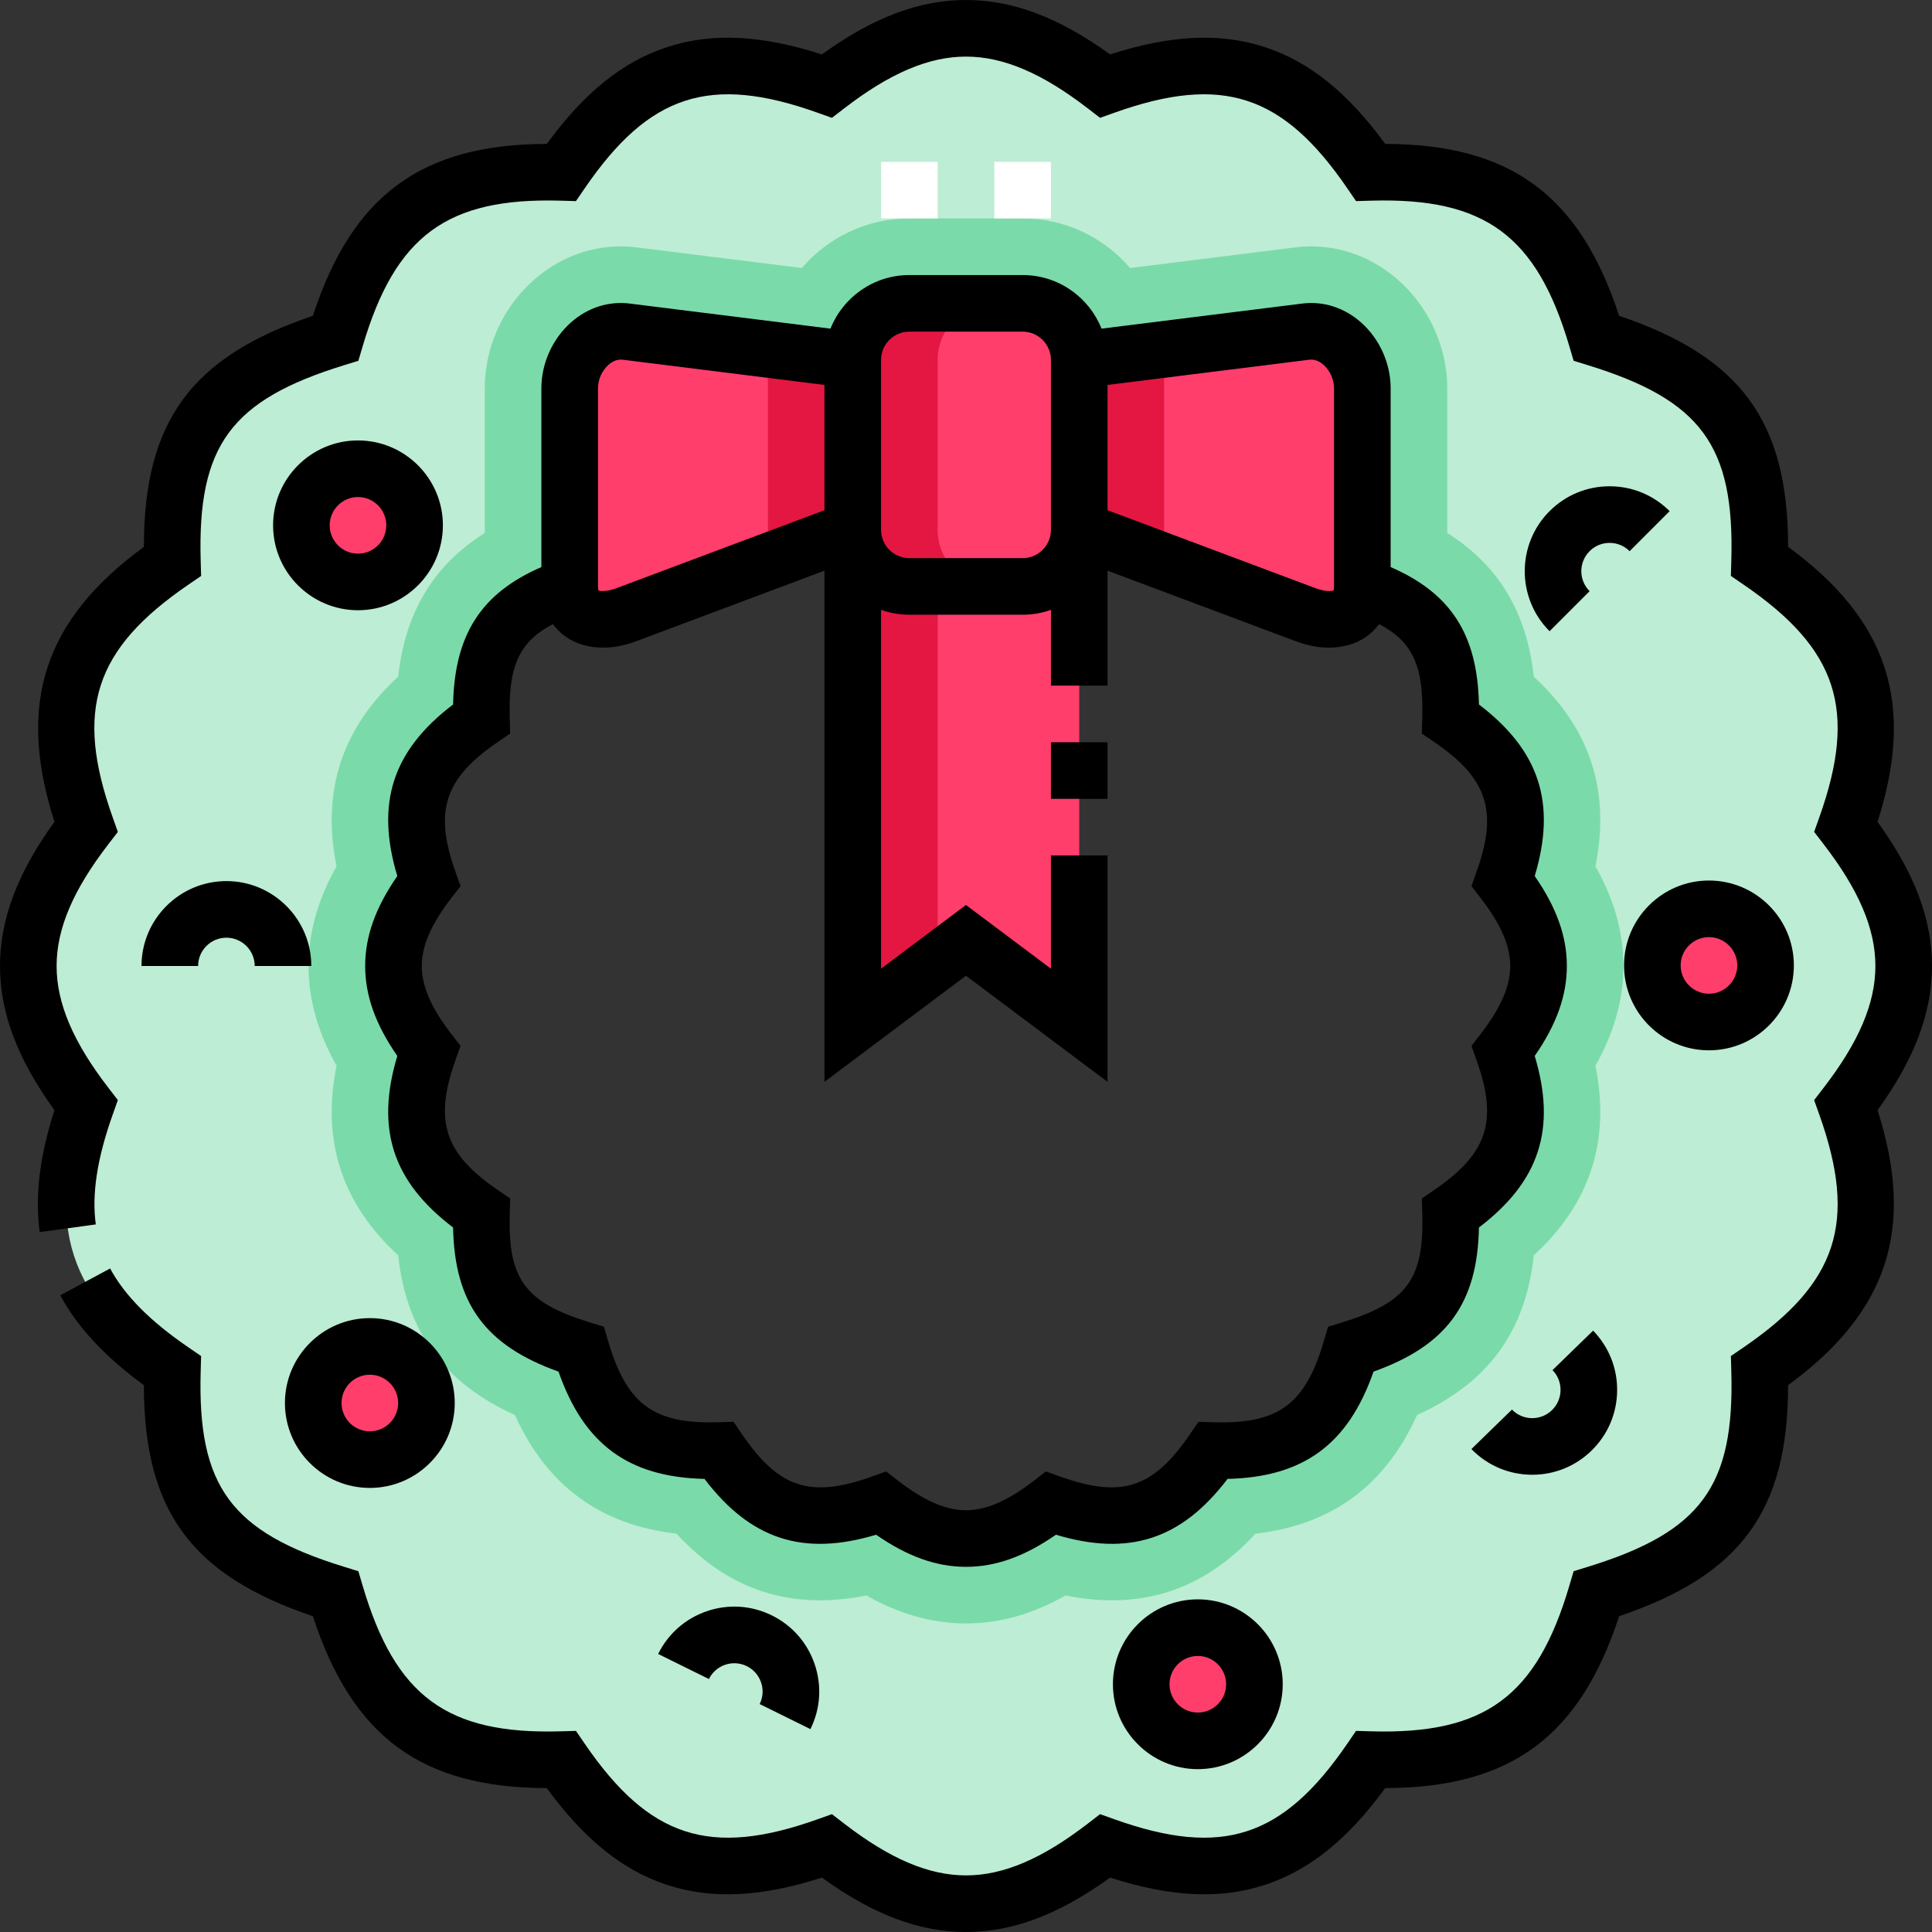 <svg id="Capa_1" enable-background="new 0 0 512 512" height="512" viewBox="0 0 512 512" width="512" xmlns="http://www.w3.org/2000/svg"><rect x="0" y="0" width="512" height="512" fill="#333333" stroke="none"/><g><g><g clip-rule="evenodd" fill-rule="evenodd"><path d="m83.011 371.816c0-8.284 6.716-15 15-15s15 6.716 15 15-6.716 15-15 15c-8.285 0-15-6.716-15-15zm5.906 50.547c9.533 32.303 25.806 44.912 59.839 43.953 19.03 27.806 38.745 34.167 70.376 22.894 10.673 8.223 23.021 15.264 36.868 15.29 13.847-.026 26.195-7.066 36.868-15.29 31.631 11.273 51.346 4.911 70.376-22.894 34.033.96 50.306-11.65 59.839-43.953 31.903-9.844 44.222-23.937 43.232-59.118 27.746-18.988 34.147-38.751 22.889-70.368 8.226-10.676 15.271-23.026 15.296-36.877-.026-13.851-7.071-26.201-15.296-36.877 11.258-31.617 4.857-51.379-22.889-70.368.99-35.182-11.329-49.274-43.232-59.118-9.533-32.303-25.806-44.912-59.839-43.953-19.03-27.806-38.745-34.167-70.376-22.894-13.178-10.154-24.952-15.246-36.715-15.29-13.949 0-26.266 7.003-37.021 15.289-31.631-11.273-51.346-4.911-70.376 22.894-34.033-.959-50.306 11.65-59.839 43.953-31.903 9.844-44.222 23.937-43.232 59.118-27.746 18.988-34.147 38.751-22.889 70.368-8.225 10.677-15.27 23.027-15.296 36.878.026 13.851 7.071 26.201 15.296 36.877-11.258 31.617-4.857 51.379 22.889 70.368-.989 35.182 11.329 49.274 43.232 59.118zm24.695-188.879c-6.224 8.079-9.339 15.296-9.339 22.517 0 7.22 3.116 14.438 9.339 22.516-6.874 19.304-2.965 31.371 13.976 42.965-.604 21.48 6.917 30.085 26.396 36.095 5.821 19.723 15.757 27.423 36.536 26.837 11.619 16.977 23.656 20.862 42.969 13.979 8.081 6.226 15.298 9.335 22.511 9.335s14.43-3.109 22.511-9.335c19.313 6.883 31.35 2.999 42.969-13.979 20.78.586 30.716-7.113 36.536-26.837 19.479-6.01 27-14.615 26.396-36.095 16.941-11.594 20.849-23.661 13.976-42.965 6.224-8.078 9.339-15.296 9.339-22.516s-3.116-14.438-9.339-22.517c6.874-19.304 2.965-31.371-13.976-42.965.572-20.333-6.14-29.129-23.381-35.108v-52.521c0-8.25-6.816-16.022-15-15l-60.021 7.5c0-8.248-6.75-15-15-15h-30.022c-8.25 0-15 6.75-15 15l-60.021-7.5c-8.184-1.022-15 6.75-15 15v52.521c-17.241 5.979-23.953 14.775-23.381 35.108-16.94 11.594-20.848 23.66-13.974 42.965zm339.279 37.363c-8.284 0-15-6.716-15-15s6.716-15 15-15 15 6.715 15 15-6.715 15-15 15zm-343.02-131.627c0 8.284-6.716 14.999-15 15-8.284 0-15-6.716-15-15s6.715-15 15-15 15 6.715 15 15zm192.565 307.124c0-8.284 6.715-15 15-15 8.284 0 15 6.716 15 15s-6.716 14.999-15 15c-8.285-.001-15-6.716-15-15z" fill="#bdedd4"/><path d="m105.528 179.33c1.851-16.912 9.203-29.44 22.94-38.079v-38.361c0-21.443 18.44-40.056 40.289-37.326l43.749 5.467c6.885-8.037 17.102-13.14 28.482-13.14h30.022c11.38 0 21.597 5.104 28.482 13.14l43.75-5.467c21.849-2.73 40.289 15.884 40.289 37.326v38.361c13.737 8.639 21.09 21.167 22.94 38.079 14.949 13.734 20.354 30.366 16.331 50.267 4.551 8.04 7.424 16.787 7.424 26.403s-2.874 18.363-7.424 26.403c4.023 19.897-1.38 36.526-16.321 50.258-2.201 20.401-12.299 33.881-30.947 42.334-8.429 18.647-22.495 29.098-42.827 31.44-13.748 14.998-30.381 20.417-50.316 16.375-8.036 4.547-16.78 7.417-26.391 7.417s-18.354-2.871-26.391-7.417c-19.935 4.042-36.568-1.377-50.316-16.375-20.333-2.342-34.399-12.793-42.827-31.44-18.648-8.453-28.746-21.933-30.947-42.334-14.941-13.732-20.344-30.361-16.321-50.258-4.55-8.04-7.424-16.787-7.424-26.403s2.874-18.363 7.424-26.403c-4.025-19.901 1.381-36.533 16.33-50.267zm8.084 54.154c-6.224 8.079-9.339 15.296-9.339 22.517 0 7.22 3.116 14.438 9.339 22.516-6.874 19.304-2.965 31.371 13.976 42.965-.604 21.48 6.917 30.085 26.396 36.095 5.821 19.723 15.757 27.423 36.536 26.837 11.619 16.977 23.656 20.862 42.969 13.979 8.081 6.226 15.298 9.335 22.511 9.335s14.43-3.109 22.511-9.335c19.313 6.883 31.35 2.999 42.969-13.979 20.78.586 30.716-7.113 36.536-26.837 19.479-6.01 27-14.615 26.396-36.095 16.941-11.594 20.849-23.661 13.976-42.965 6.224-8.078 9.339-15.296 9.339-22.516s-3.116-14.438-9.339-22.517c6.874-19.304 2.965-31.371-13.976-42.965.572-20.333-6.14-29.129-23.381-35.108v-52.521c0-8.25-6.816-16.022-15-15l-60.021 7.5c0-8.248-6.75-15-15-15h-30.022c-8.25 0-15 6.75-15 15l-60.021-7.5c-8.184-1.022-15 6.75-15 15v52.521c-17.241 5.979-23.953 14.775-23.381 35.108-16.94 11.594-20.848 23.66-13.974 42.965z" fill="#7bdaa9"/><path d="m165.968 162.911 60.021-22.5v-45.022l-60.021-7.5c-8.184-1.022-15 6.75-15 15v52.521c0 8.251 7.281 10.394 15 7.501zm120.043-22.5 60.021 22.5c7.719 2.893 15 .75 15-7.5v-52.521c0-8.25-6.816-16.022-15-15l-60.021 7.5z" fill="#ff3e6c"/><path d="m240.989 155.411h30.022c8.248 0 15-6.752 15-15v-45.022c0-8.248-6.75-15-15-15h-30.022c-8.25 0-15 6.75-15 15v45.022c0 8.25 6.752 15 15 15z" fill="#ff3e6c"/><path d="m225.989 271.703 30-22.5 30.022 22.5v-131.292c0 8.248-6.752 15-15 15h-30.022c-8.248 0-15-6.75-15-15z" fill="#ff3e6c"/><path d="m94.871 154.22c8.284 0 15-6.716 15-15s-6.716-15-15-15-15 6.716-15 15c.001 8.284 6.716 14.999 15 15zm358.02 116.627c8.284 0 15-6.716 15-15s-6.716-15-15-15-15 6.715-15 15c.001 8.285 6.716 15 15 15zm-135.455 190.497c8.284 0 15-6.716 15-15s-6.716-15-15-15-15 6.716-15 15 6.715 14.999 15 15zm-219.426-74.528c8.284 0 15-6.716 15-15s-6.716-15-15-15-15 6.716-15 15c.001 8.284 6.716 15 15 15z" fill="#ff3e6c"/><path d="m203.49 148.845 22.499-8.434v-45.022l-22.499-2.811z" fill="#e41743"/><path d="m308.51 148.845-22.499-8.434v-45.022l22.499-2.811z" fill="#e41743"/><path d="m240.989 155.411h22.5c-8.248 0-15-6.75-15-15v-45.022c0-8.25 6.75-15 15-15h-22.5c-8.25 0-15 6.75-15 15v45.022c0 8.25 6.752 15 15 15z" fill="#e41743"/><path d="m225.989 271.703 22.5-16.875v-99.418h-7.5c-8.248 0-15-6.75-15-15z" fill="#e41743"/></g><g><path d="m278.5 57.89h-15v-15h15zm-30 0h-15v-15h15z" fill="#fff"/></g></g><g><path d="m512 256c0-12.38-4.602-24.602-14.43-38.207 10.023-31.3 2.82-53.446-23.701-72.879-.014-33.234-12.528-50.336-44.78-61.22-10.472-31.995-28.798-45.469-61.998-45.561-9.971-13.657-20.208-21.858-31.994-25.685-11.768-3.821-24.847-3.205-40.905 1.971-13.596-9.821-25.814-14.419-38.192-14.419s-24.596 4.598-38.193 14.42c-16.058-5.176-29.137-5.792-40.905-1.971-11.786 3.827-22.023 12.028-31.994 25.685-33.195.094-51.527 13.568-61.998 45.561-32.252 10.884-44.766 27.986-44.78 61.22-26.52 19.433-33.723 41.579-23.7 72.878-9.828 13.605-14.43 25.827-14.43 38.207s4.6 24.601 14.429 38.205c-3.926 12.226-5.204 22.832-3.904 32.316l14.861-2.036c-1.1-8.028.364-17.544 4.476-29.092l1.372-3.853-2.497-3.24c-9.372-12.164-13.737-22.427-13.737-32.3s4.365-20.136 13.737-32.3l2.497-3.24-1.372-3.854c-10.133-28.456-4.884-44.592 20.059-61.662l3.376-2.311-.115-4.09c-.855-30.415 8.011-42.503 37.946-51.741l3.843-1.186 1.139-3.857c8.656-29.331 22.382-39.426 52.435-38.579l4.09.115 2.311-3.376c17.078-24.954 33.214-30.205 61.669-20.065l3.854 1.374 3.241-2.497c12.158-9.368 22.418-13.731 32.29-13.731s20.132 4.363 32.291 13.73l3.241 2.497 3.854-1.374c28.453-10.139 44.59-4.889 61.669 20.065l2.311 3.376 4.09-.115c30.049-.851 43.779 9.248 52.435 38.579l1.139 3.857 3.843 1.186c29.936 9.237 38.802 21.326 37.946 51.741l-.115 4.09 3.376 2.311c24.943 17.07 30.192 33.206 20.059 61.662l-1.372 3.854 2.497 3.24c9.371 12.165 13.736 22.428 13.736 32.301s-4.365 20.136-13.737 32.3l-2.497 3.24 1.372 3.854c10.133 28.456 4.884 44.592-20.059 61.662l-3.376 2.311.115 4.09c.855 30.415-8.011 42.503-37.946 51.741l-3.843 1.186-1.139 3.857c-8.656 29.332-22.375 39.424-52.435 38.579l-4.09-.115-2.311 3.376c-17.079 24.954-33.214 30.205-61.669 20.065l-3.854-1.374-3.241 2.497c-12.158 9.368-22.418 13.731-32.29 13.731s-20.132-4.363-32.291-13.73l-3.241-2.497-3.854 1.374c-28.455 10.139-44.591 4.889-61.669-20.065l-2.311-3.376-4.09.115c-30.047.853-43.779-9.248-52.435-38.579l-1.139-3.857-3.843-1.186c-29.936-9.237-38.802-21.326-37.946-51.741l.115-4.09-3.376-2.311c-10.115-6.922-16.898-13.758-20.736-20.898l-13.212 7.102c4.531 8.431 11.8 16.252 22.158 23.829.014 33.234 12.528 50.334 44.78 61.218 10.472 31.995 28.798 45.469 61.998 45.561 9.971 13.657 20.208 21.858 31.994 25.685 11.768 3.822 24.847 3.205 40.905-1.971 13.597 9.819 25.815 14.417 38.193 14.417s24.596-4.598 38.193-14.42c16.059 5.177 29.138 5.793 40.905 1.971 11.786-3.827 22.023-12.028 31.994-25.685 33.195-.094 51.527-13.568 61.998-45.561 32.252-10.884 44.766-27.986 44.78-61.22 26.521-19.433 33.724-41.579 23.701-72.879 9.827-13.604 14.429-25.826 14.429-38.206z"/><path d="m360.67 85.431c-4.433-3.915-9.964-5.685-15.568-4.984l-53.183 6.646c-3.31-8.311-11.431-14.203-20.908-14.203h-30.021c-9.477 0-17.598 5.892-20.908 14.203l-53.184-6.646c-5.604-.7-11.135 1.07-15.567 4.983-4.922 4.346-7.861 10.873-7.861 17.458v47.394c-15.991 6.943-23.018 17.926-23.396 36.412-16.054 12.222-20.583 26.149-14.786 45.468-5.793 8.357-8.513 16.01-8.513 23.837s2.72 15.48 8.513 23.837c-5.796 19.317-1.267 33.245 14.784 45.467.391 20.136 8.534 31.26 27.939 38.19 6.718 19.256 18.564 27.963 38.683 28.43 12.228 16.065 26.159 20.597 45.478 14.795 8.353 5.79 16.002 8.508 23.831 8.508s15.478-2.718 23.831-8.508c19.318 5.801 33.25 1.269 45.478-14.795 20.116-.468 31.965-9.175 38.683-28.43 19.405-6.93 27.548-18.054 27.938-38.19 16.051-12.223 20.581-26.15 14.784-45.467 5.793-8.357 8.513-16.01 8.513-23.837s-2.72-15.48-8.513-23.837c5.797-19.318 1.268-33.246-14.786-45.469-.378-18.486-7.406-29.468-23.396-36.411v-47.394c-.003-6.585-2.942-13.111-7.865-17.457zm-13.709 9.9c1.639-.202 2.959.618 3.781 1.344 1.721 1.519 2.789 3.9 2.789 6.214v52.521c0 .556-.073.902-.125 1.064-.441.169-2.057.419-4.742-.586l-55.154-20.675v-33.203zm-113.472.058c0-4.135 3.364-7.5 7.5-7.5h30.021c4.136 0 7.5 3.364 7.5 7.5v45.021c0 4.136-3.364 7.5-7.5 7.5h-30.021c-4.136 0-7.5-3.364-7.5-7.5zm-75.021 7.5c0-2.314 1.068-4.695 2.789-6.214.822-.727 2.143-1.547 3.781-1.344l53.451 6.679v33.203l-55.154 20.675c-2.687 1.007-4.301.756-4.742.587-.053-.162-.125-.508-.125-1.064zm218.448 87.419-.115 4.09 3.376 2.311c14.035 9.604 16.847 18.249 11.146 34.259l-1.372 3.853 2.496 3.24c5.309 6.891 7.781 12.591 7.781 17.939s-2.472 11.049-7.781 17.939l-2.496 3.24 1.372 3.853c5.701 16.009 2.888 24.654-11.146 34.26l-3.376 2.311.115 4.089c.486 17.281-4.051 23.454-21.11 28.718l-3.843 1.186-1.139 3.857c-4.937 16.73-12.01 21.944-29.132 21.463l-4.09-.115-2.311 3.376c-9.73 14.217-18.056 16.926-34.262 11.15l-3.854-1.374-3.241 2.498c-6.886 5.305-12.584 7.776-17.933 7.776s-11.047-2.471-17.933-7.776l-3.241-2.498-3.854 1.374c-16.206 5.774-24.532 3.067-34.262-11.15l-2.311-3.376-4.09.115c-17.129.483-24.195-4.733-29.131-21.462l-1.139-3.858-3.843-1.186c-17.06-5.264-21.597-11.437-21.111-28.718l.115-4.089-3.376-2.311c-14.034-9.605-16.847-18.25-11.146-34.26l1.372-3.853-2.496-3.24c-5.309-6.891-7.781-12.591-7.781-17.939s2.472-11.049 7.781-17.939l2.496-3.24-1.372-3.853c-5.701-16.01-2.888-24.655 11.146-34.259l3.376-2.311-.115-4.09c-.381-13.534 2.332-20.159 11.45-24.917.945 1.29 2.078 2.436 3.429 3.373 2.75 1.906 6.122 2.869 9.8 2.869 2.813 0 5.807-.563 8.836-1.699l49.889-18.702v135.472l37.501-28.126 37.521 28.12v-59.993h-15v30.006l-22.524-16.88-22.498 16.874v-95.085c2.347.833 4.871 1.29 7.5 1.29h30.021c2.629 0 5.153-.458 7.5-1.29v20.083h15v-30.472l49.889 18.702c3.03 1.135 6.022 1.699 8.836 1.699 3.678 0 7.051-.963 9.801-2.869 1.351-.937 2.484-2.083 3.429-3.373 9.118 4.76 11.83 11.384 11.45 24.918z"/><path d="m278.511 196.704h15v15h-15z"/><path d="m410.652 135.46c-8.772 8.772-8.772 23.047 0 31.819l10.606-10.606c-2.924-2.924-2.924-7.682 0-10.606 1.417-1.417 3.3-2.197 5.303-2.197s3.887.78 5.303 2.197l10.606-10.606c-4.25-4.25-9.9-6.59-15.91-6.59s-11.658 2.34-15.908 6.589z"/><path d="m214.771 458.236c2.66-5.389 3.063-11.492 1.133-17.183-1.93-5.692-5.96-10.292-11.35-12.952-5.388-2.66-11.49-3.063-17.183-1.133-5.692 1.93-10.292 5.96-12.951 11.35l13.45 6.639c.887-1.796 2.42-3.139 4.317-3.783 1.896-.643 3.931-.509 5.728.378 1.796.887 3.14 2.42 3.783 4.317.644 1.897.509 3.931-.377 5.728z"/><path d="m405.958 375.824c-2.003-.027-3.875-.833-5.272-2.269l-10.75 10.46c4.191 4.308 9.809 6.725 15.818 6.807.105.001.21.002.314.002 5.893 0 11.452-2.257 15.683-6.375 4.307-4.191 6.725-9.809 6.807-15.818.082-6.01-2.182-11.691-6.374-15.998l-10.749 10.462c1.397 1.436 2.152 3.329 2.125 5.332s-.833 3.875-2.27 5.273c-1.435 1.397-3.328 2.15-5.332 2.124z"/><path d="m37.5 256h15c0-4.135 3.364-7.5 7.5-7.5 4.135 0 7.5 3.364 7.5 7.5h15c0-12.406-10.093-22.5-22.5-22.5s-22.5 10.094-22.5 22.5z"/><path d="m294.936 446.344c0 12.406 10.093 22.499 22.5 22.5 12.406-.001 22.5-10.094 22.5-22.5s-10.093-22.5-22.5-22.5-22.5 10.094-22.5 22.5zm30 0c0 4.135-3.365 7.5-7.5 7.5-4.136 0-7.5-3.365-7.5-7.5s3.364-7.5 7.5-7.5 7.5 3.364 7.5 7.5z"/><path d="m94.872 116.72c-12.407 0-22.5 10.094-22.5 22.5s10.093 22.499 22.5 22.5c12.406-.001 22.499-10.094 22.499-22.5 0-12.407-10.093-22.5-22.499-22.5zm0 30c-4.136 0-7.5-3.365-7.5-7.5 0-4.136 3.364-7.5 7.5-7.5 4.135 0 7.5 3.364 7.5 7.5-.001 4.135-3.365 7.5-7.5 7.5z"/><path d="m452.892 278.347c12.406 0 22.5-10.093 22.5-22.5s-10.093-22.5-22.5-22.5-22.5 10.094-22.5 22.5 10.093 22.5 22.5 22.5zm0-29.999c4.135 0 7.5 3.364 7.5 7.5 0 4.135-3.364 7.5-7.5 7.5s-7.5-3.364-7.5-7.5 3.364-7.5 7.5-7.5z"/><path d="m98.01 349.316c-12.406 0-22.5 10.094-22.5 22.5s10.093 22.499 22.5 22.5c12.406-.001 22.5-10.094 22.5-22.5s-10.093-22.5-22.5-22.5zm.001 30c-4.136 0-7.5-3.365-7.5-7.5 0-4.136 3.364-7.5 7.5-7.5s7.5 3.364 7.5 7.5c-.001 4.135-3.365 7.5-7.5 7.5z"/></g></g></svg>